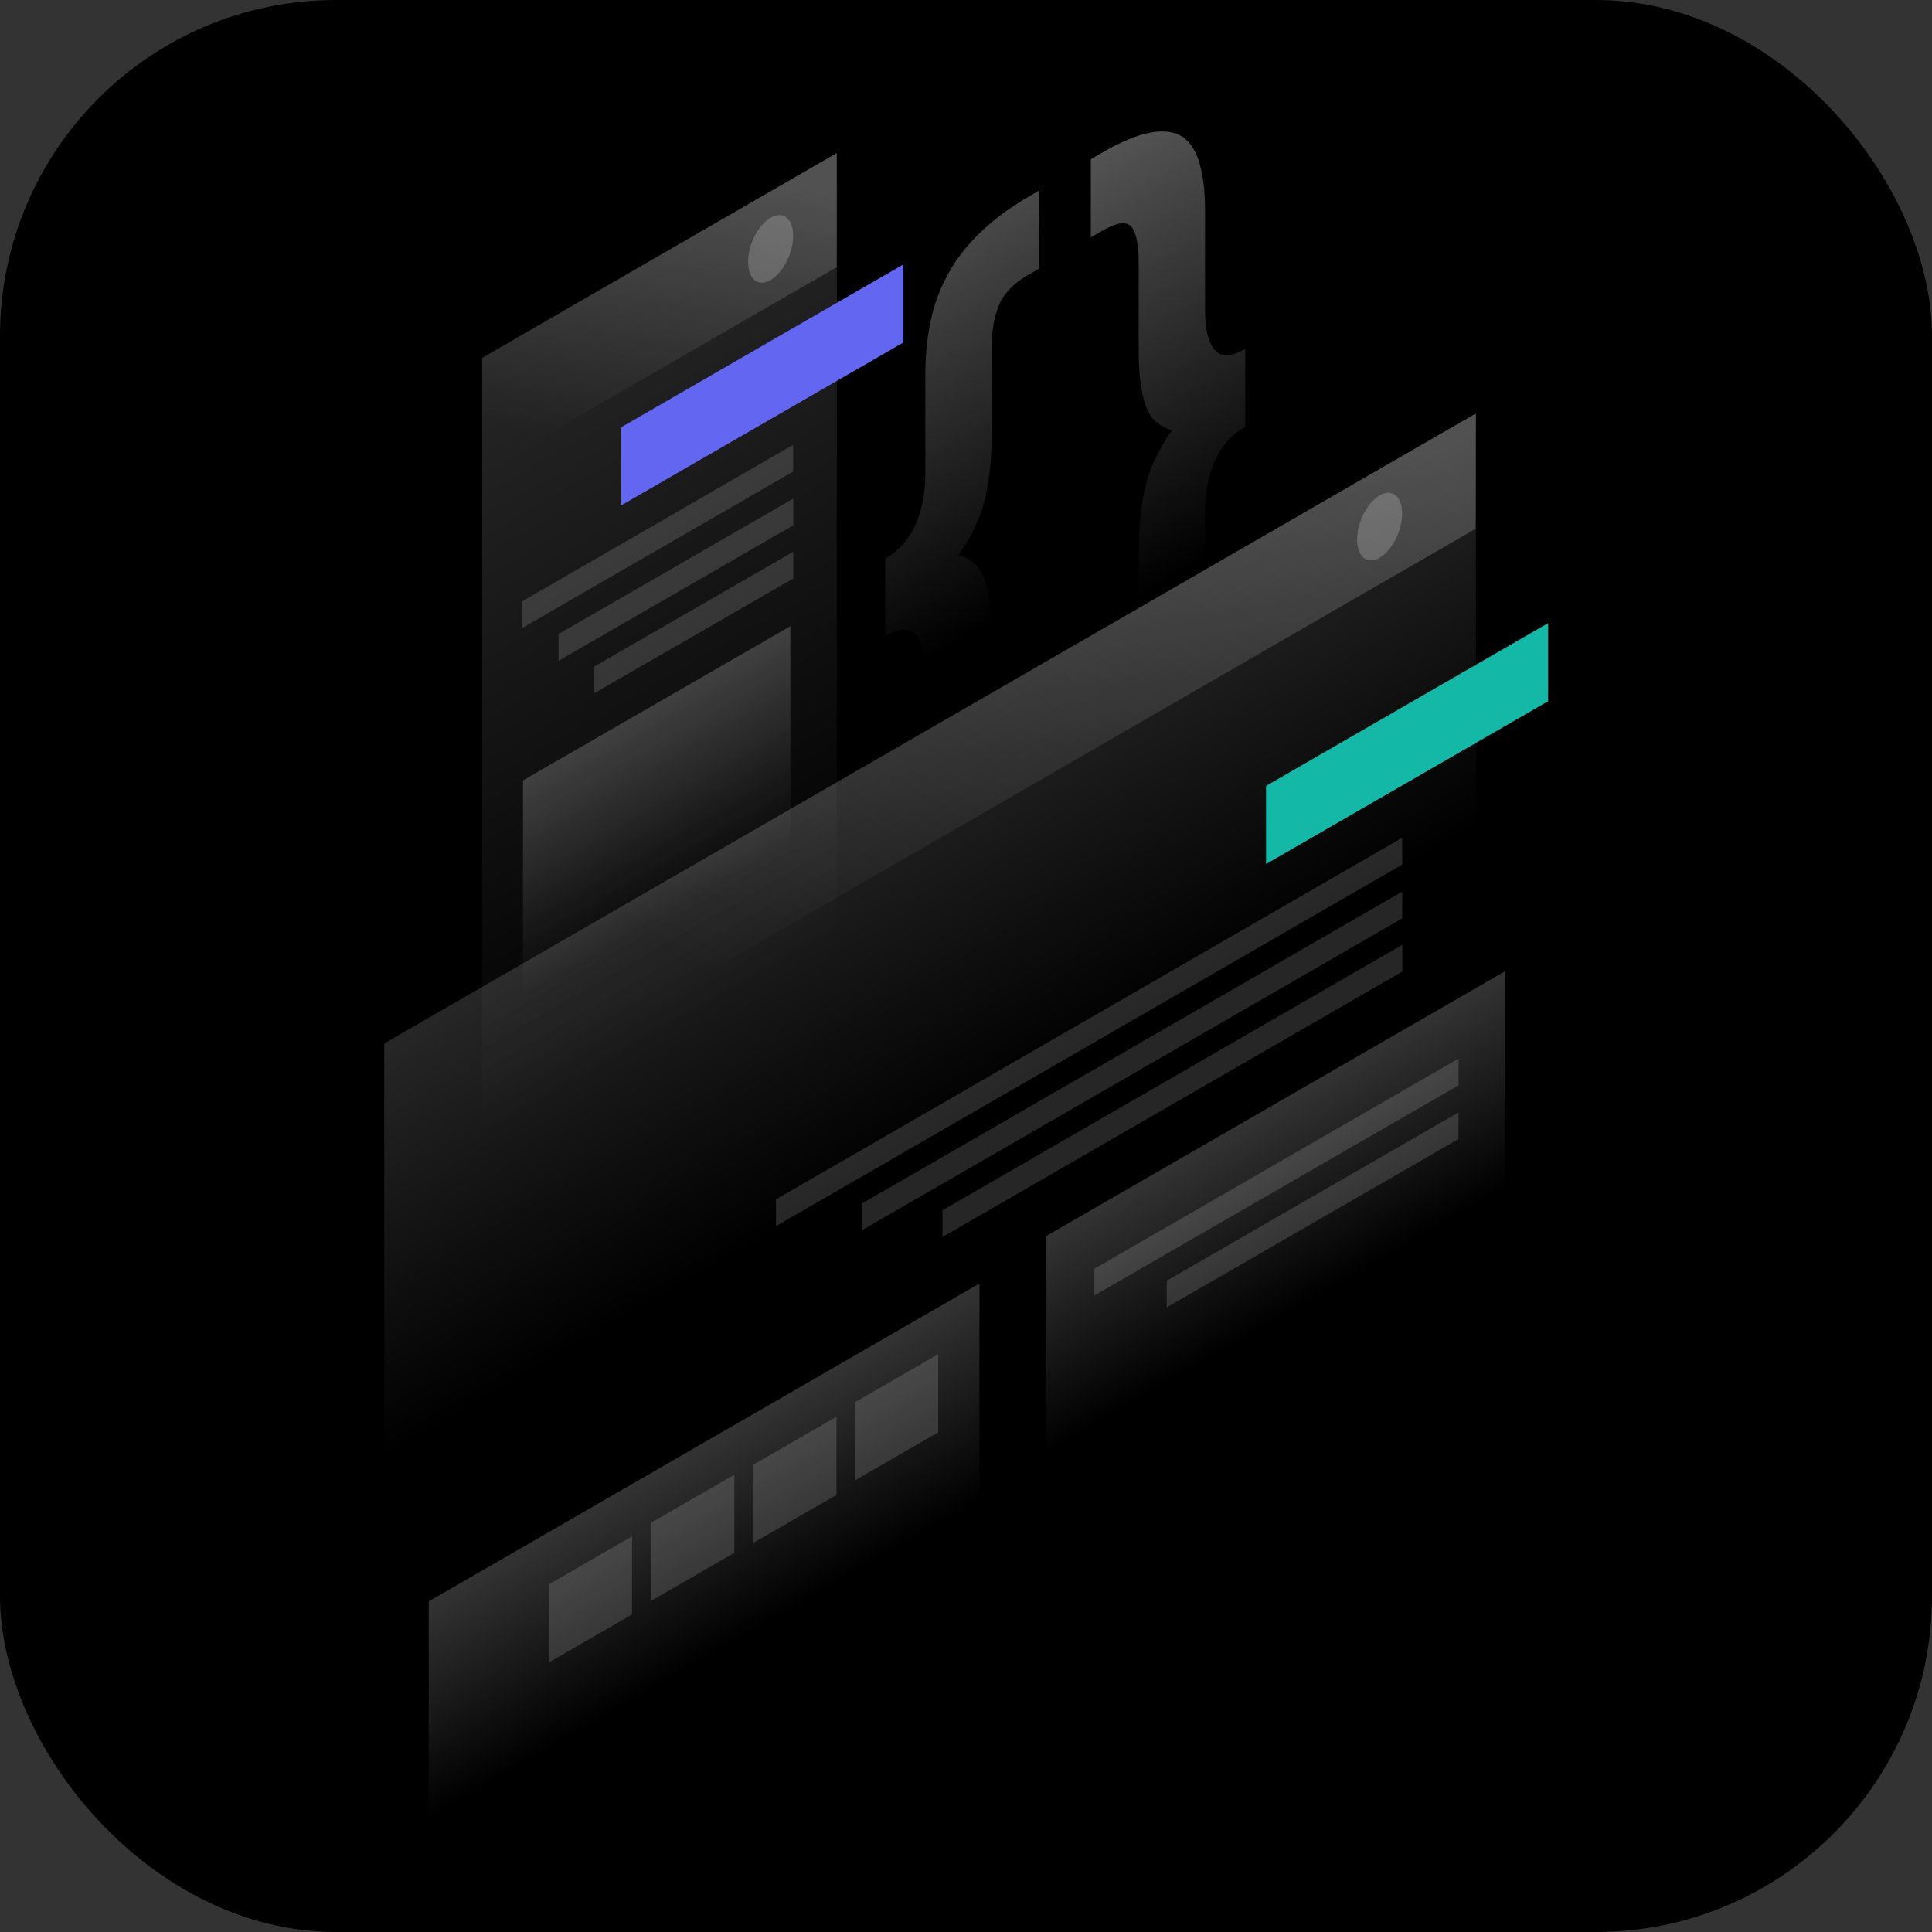 <svg width="1150" height="1150" viewBox="0 0 1150 1150" fill="none" xmlns="http://www.w3.org/2000/svg">
<rect x="0" y="0" width="1150" height="1150" fill="#333333" stroke="none"/>
<rect width="1150" height="1150" rx="200" fill="black"/>
<path opacity="0.4" d="M527 378.6C535.5 373.7 541.6 373.6 545.3 378.2C549.1 382.8 550.9 390.6 550.9 401.5V460.5C550.9 471.7 551.9 481 554 488.4C556.1 496.1 559.6 501.5 564.4 504.7C569.1 508 575.5 508.8 583.6 507.3C591.5 505.9 601.4 501.7 613.2 494.9L618.8 491.6V445.1L611.7 449.2C603.2 454.1 597.6 454.7 594.8 451.2C591.8 447.7 590.3 440.5 590.3 429.6V377.6C590.3 364 589 353.3 586.3 345.5C583.7 337.6 578.4 332.6 570.5 330.4C578.4 319.1 583.7 307.9 586.3 297C588.9 286.1 590.2 273.9 590.2 260.3V208.3C590.2 197.4 591.7 188.4 594.7 181.5C597.5 174.7 603.2 168.8 611.6 163.9L618.7 159.8V113.3L613.1 116.6C601.3 123.4 591.4 130.7 583.5 138.4C575.4 146.2 569 154.4 564.3 163.2C559.4 172 555.9 181.4 553.9 191.5C551.8 201.3 550.8 211.8 550.8 223V282C550.8 292.9 548.9 302.9 545.2 311.8C541.4 320.7 535.3 327.7 526.9 332.5L527 378.6Z" fill="url(#paint0_linear_287_575)"/>
<path opacity="0.4" d="M741.2 207.7C732.7 212.6 726.6 212.7 722.9 208.1C719.1 203.5 717.3 195.7 717.3 184.8V125.8C717.3 114.6 716.3 105.3 714.2 97.9C712.1 90.2 708.7 84.8 704 81.5C699.1 78.3 692.7 77.5 684.8 78.9C676.7 80.4 666.7 84.6 654.9 91.5L649.3 94.8V141.3L656.4 137.2C664.9 132.3 670.6 131.6 673.6 135.1C676.4 138.7 677.8 145.9 677.8 156.9V208.9C677.8 222.5 679.1 233.2 681.8 241C684.4 248.9 689.7 253.9 697.6 256.1C689.7 267.4 684.4 278.6 681.8 289.5C679.2 300.4 677.9 312.6 677.9 326.2V378.2C677.9 389.1 676.5 398 673.7 404.9C670.7 411.8 665 417.8 656.5 422.6L649.4 426.7V473.2L655 469.9C666.8 463.1 676.8 455.7 684.9 448C692.8 440.3 699.2 432.1 704.1 423.2C708.8 414.5 712.2 405.1 714.2 395.1C716.3 385.3 717.3 374.8 717.3 363.6V304.6C717.3 293.7 719.2 283.7 722.9 274.8C726.7 265.9 732.8 258.9 741.2 254.1V207.7Z" fill="url(#paint1_linear_287_575)"/>
<path opacity="0.15" d="M498.1 91.1L287 213V719.1L498.1 597.2V91.1Z" fill="url(#paint2_linear_287_575)"/>
<path d="M537.7 157.4L369.8 254.3V300.8L537.7 203.9V157.4Z" fill="#6366F1"/>
<path opacity="0.2" d="M470.5 372.7L311.3 464.5V605.2L470.5 513.3V372.7Z" fill="url(#paint3_linear_287_575)"/>
<path opacity="0.15" d="M472.1 264.8L310.5 358.1V374L472.1 280.7V264.8Z" fill="white"/>
<path opacity="0.15" d="M472.2 296.8L332.5 377.4V393.3L472.2 312.7V296.8Z" fill="white"/>
<path opacity="0.15" d="M472.2 328.4L353.6 396.8V412.7L472.2 344.3V328.4Z" fill="white"/>
<path opacity="0.2" d="M498.1 91.1L287 213V280.8L498.1 159V91.1Z" fill="url(#paint4_linear_287_575)"/>
<path opacity="0.2" d="M445.3 155.9C445.3 166.2 451.3 171 458.7 166.7C466.1 162.4 472.1 150.7 472.1 140.4C472.1 130.1 466.1 125.3 458.7 129.6C451.3 133.9 445.3 145.7 445.3 155.9Z" fill="white"/>
<path opacity="0.15" d="M878.5 246.1L228.7 621.1L228.8 1127.5L878.6 752.5L878.5 246.1Z" fill="url(#paint5_linear_287_575)"/>
<path d="M921.5 370.9L753.6 467.8V514.3L921.5 417.4V370.9Z" fill="#14B8A6"/>
<path opacity="0.15" d="M834.6 498.7L461.9 713.9V729.8L834.7 514.6L834.6 498.7Z" fill="white"/>
<path opacity="0.15" d="M834.7 530.7L513 716.4V732.3L834.6 546.7L834.7 530.7Z" fill="white"/>
<path opacity="0.15" d="M834.7 562.4L561 720.4V736.3L834.7 578.3V562.4Z" fill="white"/>
<path opacity="0.2" d="M583 764L255.2 953.2V1093.9L583 904.7V764Z" fill="url(#paint6_linear_287_575)"/>
<path opacity="0.15" d="M558.4 806.1L509 834.6V881.1L558.4 852.6V806.1Z" fill="white"/>
<path opacity="0.15" d="M497.9 843.3L448.5 871.8V918.3L497.9 889.8V843.3Z" fill="white"/>
<path opacity="0.15" d="M437.1 877.8L387.7 906.3V952.8L437.1 924.3V877.8Z" fill="white"/>
<path opacity="0.15" d="M376.2 914.5L326.8 943V989.5L376.2 961V914.5Z" fill="white"/>
<path opacity="0.2" d="M895.7 578.2L622.8 735.7V876.4L895.7 718.9V578.2Z" fill="url(#paint7_linear_287_575)"/>
<path opacity="0.15" d="M868.2 630.1L651.4 755.2V771.1L868.2 646V630.1Z" fill="white"/>
<path opacity="0.15" d="M868.2 662.1L694.5 762.3V778.2L868.1 678L868.2 662.1Z" fill="white"/>
<path opacity="0.2" d="M878.5 246.1L229.5 620.7V689.3L878.4 314.7L878.5 246.1Z" fill="url(#paint8_linear_287_575)"/>
<path opacity="0.2" d="M807.8 321.2C807.8 331.5 813.8 336.3 821.2 332C828.6 327.7 834.6 316 834.6 305.7C834.6 295.4 828.6 290.6 821.2 294.9C813.8 299.2 807.8 311 807.8 321.2Z" fill="white"/>
<defs>
<linearGradient id="paint0_linear_287_575" x1="469.418" y1="99.265" x2="633.2" y2="383.192" gradientUnits="userSpaceOnUse">
<stop stop-color="white"/>
<stop offset="0.903" stop-color="white" stop-opacity="0"/>
</linearGradient>
<linearGradient id="paint1_linear_287_575" x1="563.972" y1="80.017" x2="727.773" y2="363.909" gradientUnits="userSpaceOnUse">
<stop stop-color="white"/>
<stop offset="0.903" stop-color="white" stop-opacity="0"/>
</linearGradient>
<linearGradient id="paint2_linear_287_575" x1="283.009" y1="215.299" x2="484.865" y2="565.014" gradientUnits="userSpaceOnUse">
<stop stop-color="white"/>
<stop offset="1" stop-color="white" stop-opacity="0"/>
</linearGradient>
<linearGradient id="paint3_linear_287_575" x1="360.495" y1="436.169" x2="416.597" y2="533.364" gradientUnits="userSpaceOnUse">
<stop stop-color="white"/>
<stop offset="1" stop-color="white" stop-opacity="0"/>
</linearGradient>
<linearGradient id="paint4_linear_287_575" x1="425.7" y1="92.151" x2="361.336" y2="274.376" gradientUnits="userSpaceOnUse">
<stop stop-color="white"/>
<stop offset="1" stop-color="white" stop-opacity="0"/>
</linearGradient>
<linearGradient id="paint5_linear_287_575" x1="443.994" y1="496.835" x2="550.913" y2="682.116" gradientUnits="userSpaceOnUse">
<stop stop-color="white"/>
<stop offset="1" stop-color="white" stop-opacity="0"/>
</linearGradient>
<linearGradient id="paint6_linear_287_575" x1="388.684" y1="876.179" x2="444.786" y2="973.374" gradientUnits="userSpaceOnUse">
<stop stop-color="white"/>
<stop offset="1" stop-color="white" stop-opacity="0"/>
</linearGradient>
<linearGradient id="paint7_linear_287_575" x1="728.781" y1="674.485" x2="784.883" y2="771.681" gradientUnits="userSpaceOnUse">
<stop stop-color="white"/>
<stop offset="1" stop-color="white" stop-opacity="0"/>
</linearGradient>
<linearGradient id="paint8_linear_287_575" x1="717.472" y1="190.826" x2="471.08" y2="608.202" gradientUnits="userSpaceOnUse">
<stop stop-color="white"/>
<stop offset="1" stop-color="white" stop-opacity="0"/>
</linearGradient>
</defs>
</svg>
